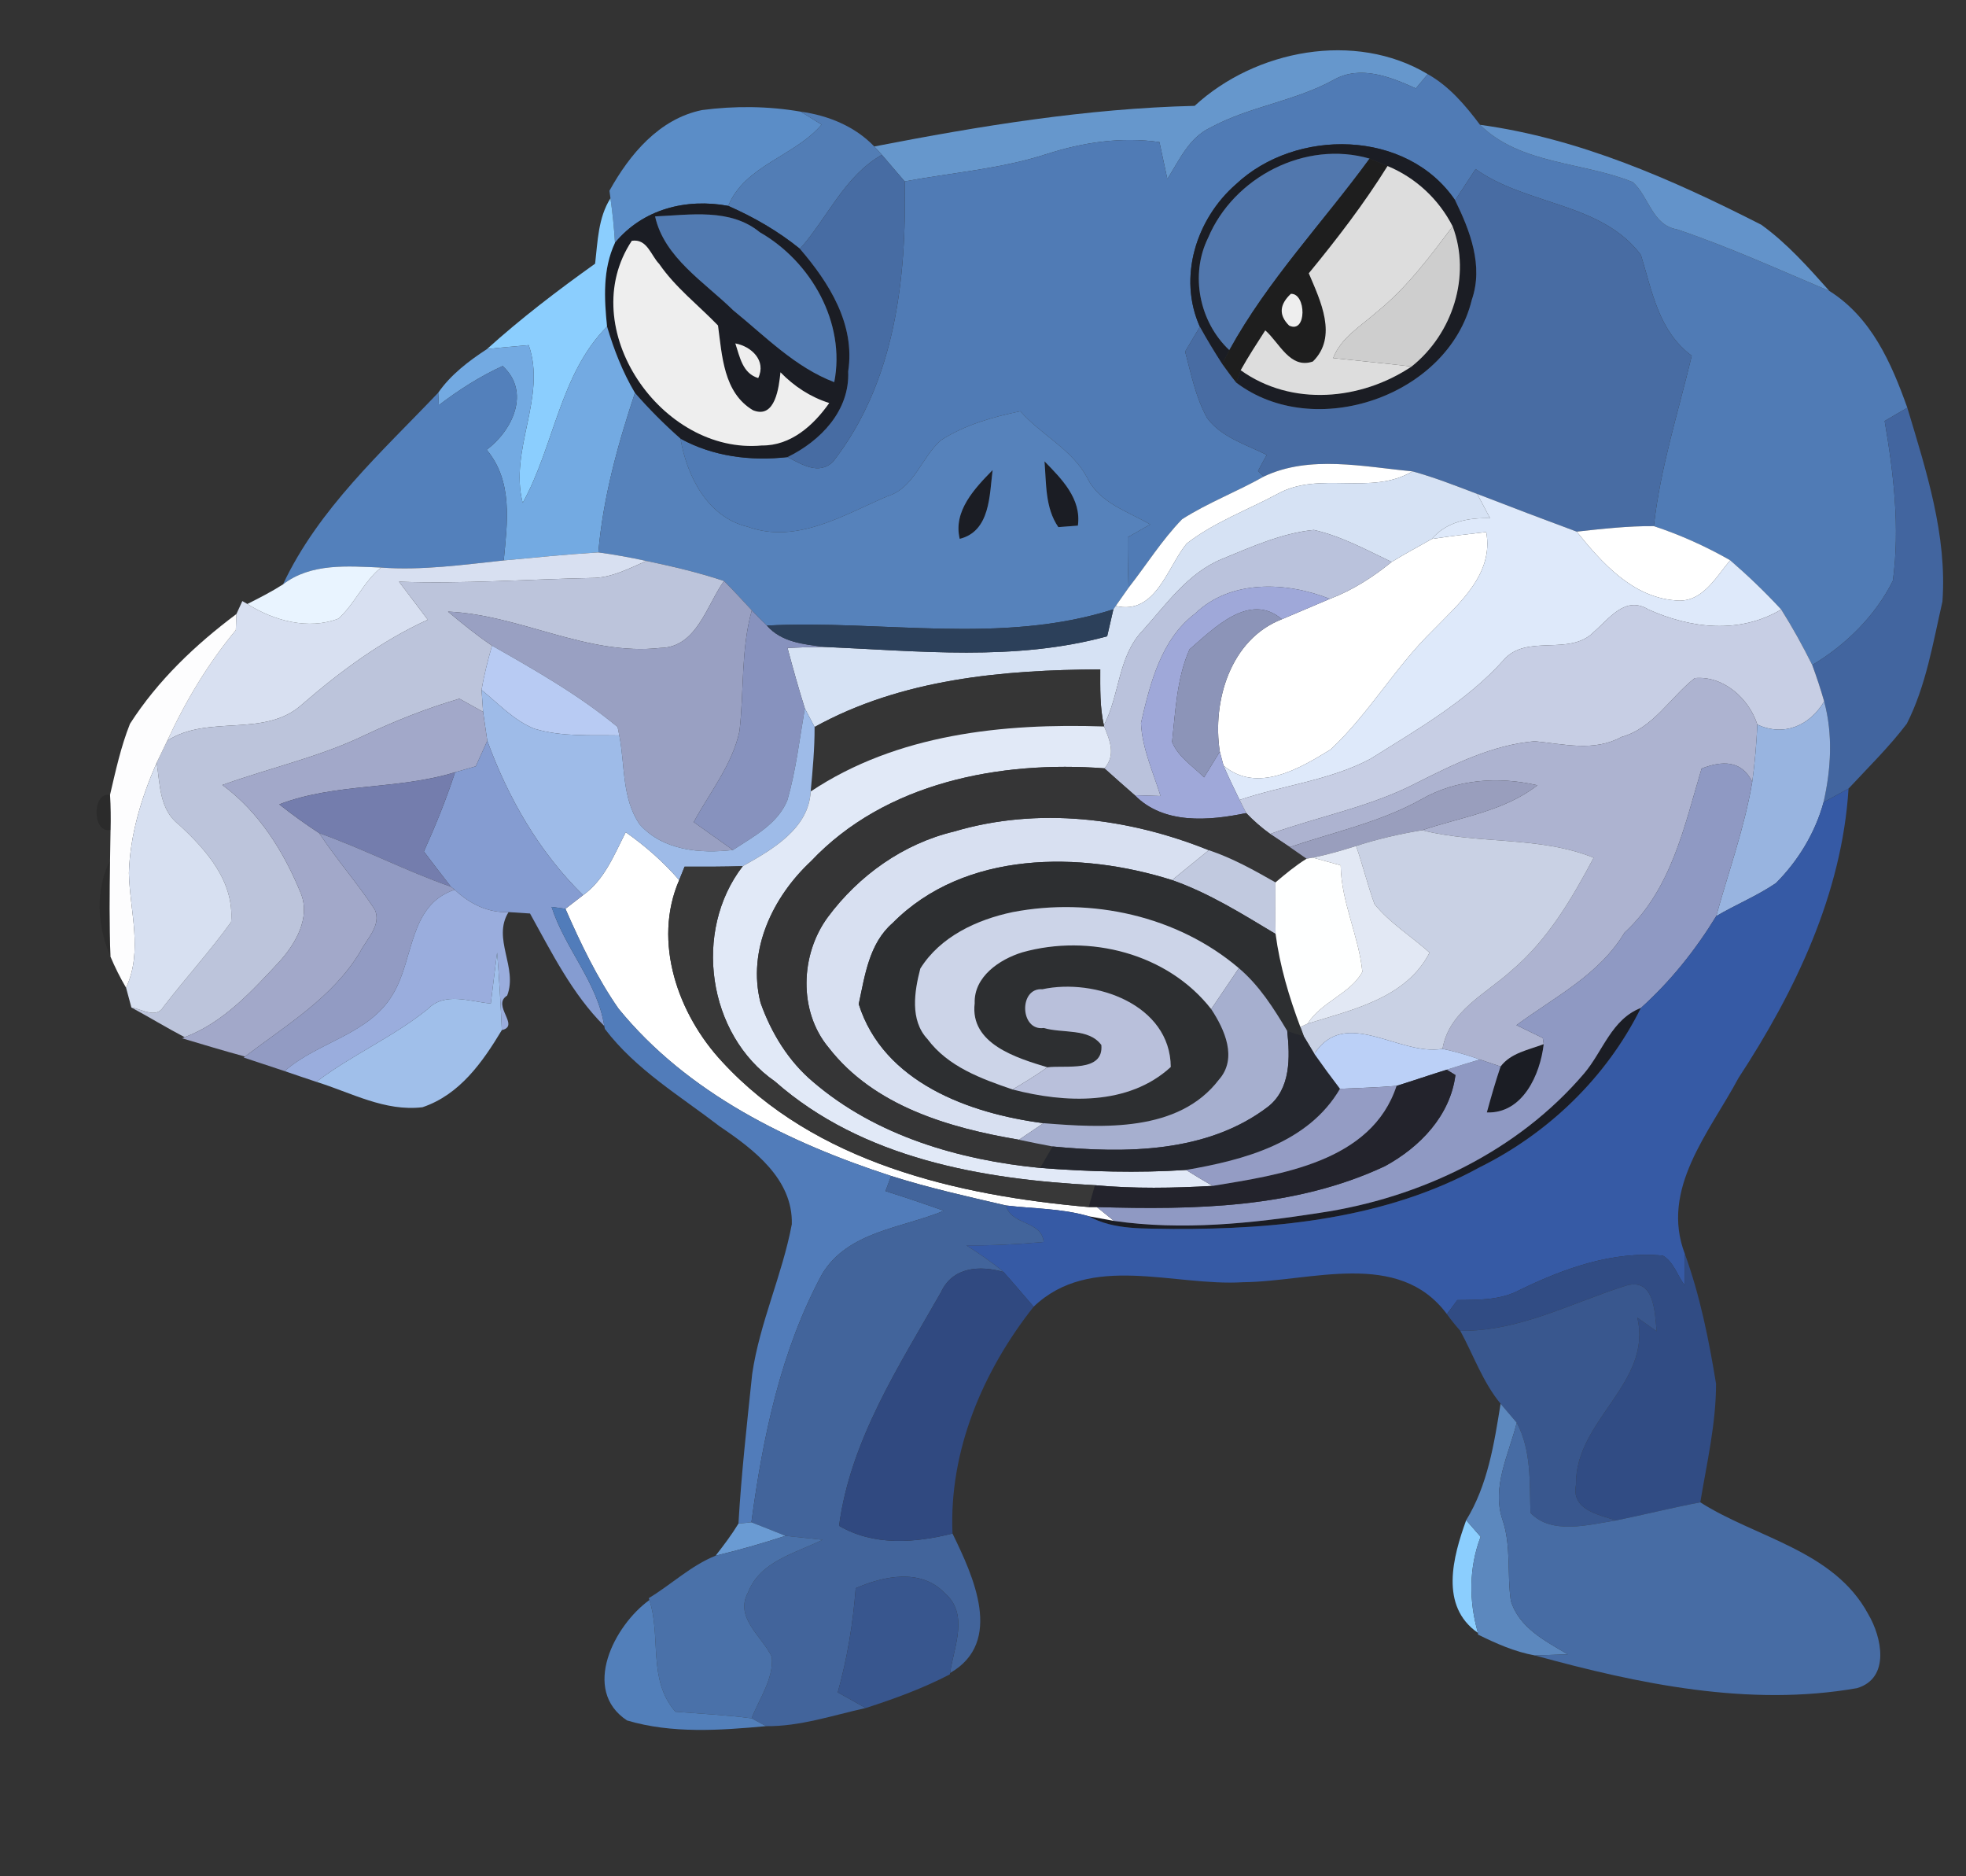<?xml version="1.0" encoding="UTF-8" ?>
<!DOCTYPE svg PUBLIC "-//W3C//DTD SVG 1.1//EN" "http://www.w3.org/Graphics/SVG/1.1/DTD/svg11.dtd">
<svg width="196pt" height="187pt" viewBox="0 0 196 187" version="1.1" xmlns="http://www.w3.org/2000/svg">
<rect x="0" y="0" width="196" height="187" fill="#333333" stroke="none"/>
<g id="#6697ccff">
<path fill="#6697cc" opacity="1.00" d=" M 119.10 10.55 C 125.15 4.97 135.09 3.05 142.34 7.39 C 142.04 7.75 141.45 8.46 141.15 8.81 C 138.62 7.66 135.59 6.45 132.94 7.97 C 129.06 10.10 124.55 10.61 120.67 12.72 C 118.54 13.72 117.57 15.96 116.38 17.84 C 116.11 16.61 115.85 15.39 115.59 14.16 C 111.81 13.62 108.00 14.18 104.39 15.34 C 99.78 16.84 94.93 17.20 90.19 18.08 C 89.43 17.19 88.68 16.31 87.92 15.43 C 87.73 15.22 87.35 14.81 87.16 14.60 C 97.71 12.55 108.34 10.81 119.10 10.55 Z" />
</g>
<g id="#507bb5ff">
<path fill="#507bb5" opacity="1.00" d=" M 132.94 7.97 C 135.59 6.45 138.62 7.66 141.15 8.81 C 141.45 8.46 142.04 7.75 142.34 7.39 C 144.50 8.61 146.08 10.49 147.55 12.44 C 151.57 16.41 157.79 16.12 162.78 18.15 C 164.40 19.59 164.70 22.44 167.19 22.86 C 172.38 24.61 177.35 26.88 182.38 29.00 C 186.57 31.65 188.55 36.15 190.15 40.64 C 189.59 40.97 188.46 41.63 187.89 41.96 C 188.79 47.20 189.42 52.59 188.71 57.88 C 186.97 61.37 184.02 64.29 180.67 66.28 C 179.73 64.39 178.71 62.54 177.58 60.75 C 175.98 59.02 174.27 57.38 172.49 55.84 C 170.07 54.46 167.52 53.31 164.88 52.44 C 165.52 46.66 167.31 41.10 168.66 35.46 C 165.35 33.00 164.72 29.06 163.59 25.41 C 159.68 20.18 152.19 20.48 147.11 16.85 C 146.42 17.89 145.75 18.92 145.07 19.96 C 140.26 12.87 129.18 12.74 123.20 18.38 C 119.25 21.83 117.41 27.65 119.62 32.57 C 119.26 33.19 118.52 34.42 118.15 35.04 C 118.75 37.28 119.20 39.61 120.34 41.66 C 121.77 43.60 124.22 44.30 126.29 45.34 C 125.99 45.87 125.70 46.40 125.42 46.94 L 125.99 47.50 C 123.32 49.01 120.43 50.10 117.85 51.75 C 115.83 53.83 114.29 56.31 112.51 58.58 C 112.45 56.90 112.42 55.23 112.43 53.55 C 113.18 53.12 113.93 52.69 114.67 52.27 C 112.42 50.96 109.58 50.12 108.38 47.60 C 106.86 44.77 103.79 43.34 101.72 40.99 C 98.97 41.56 96.21 42.34 93.82 43.87 C 91.85 45.58 91.17 48.64 88.43 49.48 C 84.10 51.33 79.41 54.26 74.56 52.51 C 70.54 51.56 68.48 47.47 67.84 43.72 C 71.11 45.51 74.84 45.97 78.51 45.56 C 79.92 46.27 81.62 47.40 83.05 46.02 C 89.22 38.12 90.40 27.80 90.19 18.08 C 94.93 17.20 99.78 16.84 104.39 15.34 C 108.00 14.18 111.81 13.62 115.59 14.16 C 115.85 15.39 116.11 16.61 116.38 17.84 C 117.57 15.96 118.54 13.72 120.67 12.72 C 124.55 10.61 129.06 10.10 132.94 7.97 Z" />
</g>
<g id="#5b8dc7ff">
<path fill="#5b8dc7" opacity="1.00" d=" M 60.76 19.01 C 62.77 15.38 65.72 11.84 69.99 10.97 C 73.25 10.54 76.59 10.57 79.83 11.13 C 80.35 11.45 81.39 12.09 81.91 12.42 C 79.19 15.60 74.27 16.47 72.60 20.52 C 68.41 19.74 64.08 20.84 61.31 24.20 C 61.22 22.71 61.07 21.23 60.86 19.76 L 60.76 19.01 Z" />
</g>
<g id="#527db5ff">
<path fill="#527db5" opacity="1.00" d=" M 79.83 11.13 C 82.55 11.50 85.24 12.59 87.16 14.60 C 87.35 14.81 87.73 15.22 87.92 15.43 C 84.18 17.55 82.51 21.70 79.75 24.80 C 77.58 23.04 75.15 21.64 72.60 20.52 C 74.27 16.47 79.19 15.60 81.91 12.42 C 81.39 12.09 80.35 11.45 79.83 11.13 Z" />
</g>
<g id="#6393caff">
<path fill="#6393ca" opacity="1.00" d=" M 147.55 12.44 C 157.46 13.79 166.75 17.90 175.59 22.40 C 178.15 24.24 180.28 26.65 182.38 29.00 C 177.35 26.88 172.38 24.61 167.19 22.86 C 164.70 22.44 164.40 19.59 162.78 18.15 C 157.79 16.12 151.57 16.41 147.55 12.44 Z" />
</g>
<g id="#1b1d24ff">
<path fill="#1b1d24" opacity="1.00" d=" M 123.20 18.38 C 129.18 12.74 140.26 12.87 145.07 19.96 C 146.56 23.00 147.91 26.50 146.73 29.89 C 144.39 39.50 131.05 44.04 123.25 38.14 L 123.69 36.90 C 128.78 40.55 135.68 39.91 140.73 36.53 C 144.81 33.29 146.69 27.50 144.82 22.56 C 143.44 19.86 141.14 17.71 138.33 16.55 C 137.88 16.37 136.99 16.00 136.54 15.81 C 130.14 13.95 122.99 17.65 120.44 23.71 C 118.62 27.40 119.57 32.09 122.56 34.90 C 122.38 35.24 122.03 35.93 121.85 36.28 C 121.07 35.07 120.32 33.84 119.62 32.57 C 117.41 27.65 119.25 21.83 123.20 18.38 Z" />
<path fill="#1b1d24" opacity="1.00" d=" M 61.31 24.20 C 64.08 20.84 68.41 19.74 72.60 20.52 C 75.15 21.64 77.58 23.04 79.75 24.80 C 82.66 28.18 85.28 32.33 84.56 37.02 C 84.73 40.93 81.81 43.95 78.51 45.56 C 74.84 45.97 71.11 45.51 67.84 43.72 C 66.23 42.30 64.71 40.78 63.30 39.16 C 62.08 37.10 61.20 34.85 60.52 32.55 C 60.23 29.74 60.08 26.83 61.31 24.20 M 65.31 21.57 C 66.21 25.67 70.25 28.13 73.10 30.93 C 76.29 33.52 79.26 36.60 83.17 38.09 C 84.33 32.18 80.86 26.07 75.75 23.15 C 72.81 20.73 68.82 21.42 65.31 21.57 M 62.99 24.00 C 57.22 32.69 65.95 45.34 75.95 44.40 C 78.84 44.44 81.11 42.39 82.67 40.17 C 80.80 39.58 79.17 38.51 77.81 37.11 C 77.66 38.51 77.32 41.81 75.07 40.89 C 72.12 39.14 71.99 35.43 71.58 32.44 C 69.62 30.41 67.34 28.66 65.72 26.31 C 64.89 25.46 64.52 23.77 62.99 24.00 M 73.31 34.23 C 73.76 35.59 74.03 37.21 75.59 37.68 C 76.42 35.95 74.92 34.53 73.31 34.23 Z" />
<path fill="#1b1d24" opacity="1.00" d=" M 104.13 45.98 C 105.84 47.73 107.83 49.71 107.46 52.39 C 106.97 52.43 106.00 52.51 105.51 52.54 C 104.18 50.61 104.32 48.20 104.13 45.98 Z" />
<path fill="#1b1d24" opacity="1.00" d=" M 95.68 53.71 C 95.00 50.94 97.19 48.66 98.96 46.85 C 98.64 49.34 98.74 52.94 95.68 53.71 Z" />
<path fill="#1b1d24" opacity="1.00" d=" M 157.93 106.99 C 159.80 104.79 160.66 101.59 163.59 100.46 C 160.17 107.36 154.40 112.93 147.53 116.34 C 138.24 121.44 127.37 122.54 116.95 122.49 C 114.11 122.42 111.10 122.64 108.52 121.22 C 109.16 121.34 110.43 121.57 111.06 121.69 C 117.86 122.67 124.80 121.94 131.55 120.89 C 141.56 119.41 151.31 114.76 157.93 106.99 Z" />
<path fill="#1b1d24" opacity="1.00" d=" M 149.60 106.30 C 150.62 104.94 152.39 104.65 153.90 104.07 C 153.55 107.11 151.81 111.01 148.23 110.88 C 148.65 109.34 149.09 107.81 149.60 106.30 Z" />
</g>
<g id="#476ca3ff">
<path fill="#476ca3" opacity="1.00" d=" M 79.75 24.80 C 82.51 21.70 84.18 17.55 87.92 15.43 C 88.68 16.31 89.43 17.19 90.19 18.08 C 90.40 27.80 89.22 38.12 83.05 46.02 C 81.62 47.40 79.92 46.27 78.51 45.56 C 81.81 43.95 84.73 40.93 84.56 37.02 C 85.28 32.33 82.66 28.18 79.75 24.80 Z" />
</g>
<g id="#5177adff">
<path fill="#5177ad" opacity="1.00" d=" M 120.44 23.71 C 122.99 17.65 130.14 13.95 136.54 15.81 C 131.89 22.18 126.38 27.95 122.56 34.90 C 119.57 32.09 118.62 27.40 120.44 23.71 Z" />
</g>
<g id="#1e1e1eff">
<path fill="#1e1e1e" opacity="1.00" d=" M 136.54 15.81 C 136.99 16.00 137.88 16.37 138.33 16.55 C 135.99 20.31 133.29 23.82 130.48 27.24 C 131.62 29.93 133.41 33.55 130.89 36.03 C 128.61 36.83 127.54 34.14 126.14 32.93 C 125.30 34.24 124.45 35.54 123.69 36.90 L 123.25 38.14 C 122.76 37.54 122.30 36.91 121.85 36.28 C 122.03 35.93 122.38 35.24 122.56 34.90 C 126.38 27.95 131.89 22.18 136.54 15.81 M 128.69 29.29 C 127.54 30.37 127.48 31.42 128.52 32.45 C 130.30 33.31 130.23 29.20 128.69 29.29 Z" />
</g>
<g id="#ddddddff">
<path fill="#dddddd" opacity="1.00" d=" M 138.33 16.55 C 141.14 17.71 143.44 19.86 144.82 22.56 C 142.52 25.64 140.19 28.75 137.17 31.17 C 135.63 32.54 133.68 33.66 132.91 35.69 C 135.51 35.97 138.12 36.22 140.73 36.53 C 135.68 39.91 128.78 40.55 123.69 36.90 C 124.45 35.54 125.30 34.24 126.14 32.93 C 127.54 34.14 128.61 36.83 130.89 36.03 C 133.41 33.55 131.62 29.93 130.48 27.24 C 133.29 23.82 135.99 20.31 138.33 16.55 Z" />
</g>
<g id="#486ca3ff">
<path fill="#486ca3" opacity="1.00" d=" M 147.11 16.85 C 152.19 20.48 159.68 20.18 163.59 25.41 C 164.72 29.06 165.35 33.00 168.66 35.46 C 167.31 41.10 165.52 46.66 164.88 52.44 C 162.30 52.42 159.74 52.71 157.19 52.99 C 153.87 51.76 150.57 50.51 147.27 49.23 C 145.14 48.42 143.01 47.58 140.82 46.98 C 135.96 46.53 130.57 45.32 125.99 47.50 L 125.42 46.94 C 125.70 46.40 125.99 45.87 126.29 45.34 C 124.22 44.30 121.77 43.60 120.34 41.66 C 119.20 39.61 118.75 37.28 118.15 35.04 C 118.52 34.42 119.26 33.19 119.62 32.57 C 120.32 33.84 121.07 35.07 121.85 36.28 C 122.30 36.91 122.76 37.54 123.25 38.14 C 131.05 44.04 144.39 39.50 146.73 29.89 C 147.91 26.50 146.56 23.00 145.07 19.96 C 145.75 18.92 146.42 17.89 147.11 16.85 Z" />
</g>
<g id="#8bcefeff">
<path fill="#8bcefe" opacity="1.00" d=" M 59.33 26.28 C 59.59 24.05 59.63 21.71 60.86 19.76 C 61.07 21.23 61.22 22.71 61.31 24.20 C 60.08 26.83 60.23 29.74 60.52 32.55 C 55.81 37.28 55.26 44.43 52.11 50.12 C 50.74 44.81 54.52 39.59 52.71 34.40 C 51.32 34.53 49.93 34.63 48.54 34.80 C 51.94 31.73 55.60 28.94 59.33 26.28 Z" />
<path fill="#8bcefe" opacity="1.00" d=" M 146.17 151.52 C 146.53 151.93 147.25 152.76 147.61 153.17 C 146.43 156.28 146.44 159.58 147.34 162.75 C 143.49 160.08 144.86 155.15 146.17 151.52 Z" />
</g>
<g id="#517ab1ff">
<path fill="#517ab1" opacity="1.00" d=" M 65.31 21.57 C 68.82 21.42 72.81 20.73 75.75 23.15 C 80.86 26.07 84.33 32.18 83.17 38.09 C 79.26 36.60 76.29 33.52 73.10 30.93 C 70.25 28.13 66.21 25.67 65.31 21.57 Z" />
</g>
<g id="#cececeff">
<path fill="#cecece" opacity="1.00" d=" M 144.82 22.56 C 146.69 27.50 144.81 33.29 140.73 36.53 C 138.12 36.22 135.51 35.97 132.91 35.69 C 133.68 33.66 135.63 32.54 137.17 31.17 C 140.19 28.75 142.52 25.64 144.82 22.56 Z" />
</g>
<g id="#eeeeeeff">
<path fill="#eeeeee" opacity="1.00" d=" M 62.99 24.00 C 64.52 23.77 64.89 25.46 65.72 26.31 C 67.34 28.66 69.62 30.41 71.58 32.44 C 71.99 35.43 72.12 39.14 75.07 40.89 C 77.32 41.81 77.66 38.51 77.81 37.11 C 79.17 38.51 80.80 39.58 82.67 40.17 C 81.11 42.39 78.84 44.44 75.95 44.40 C 65.95 45.34 57.22 32.69 62.99 24.00 Z" />
<path fill="#eeeeee" opacity="1.00" d=" M 128.69 29.29 C 130.23 29.20 130.30 33.31 128.52 32.45 C 127.48 31.42 127.54 30.37 128.69 29.29 Z" />
<path fill="#eeeeee" opacity="1.00" d=" M 73.31 34.23 C 74.92 34.53 76.42 35.95 75.59 37.68 C 74.03 37.21 73.76 35.59 73.31 34.23 Z" />
</g>
<g id="#73aae2ff">
<path fill="#73aae2" opacity="1.00" d=" M 60.52 32.55 C 61.20 34.85 62.08 37.10 63.30 39.16 C 61.58 44.33 60.12 49.62 59.65 55.06 C 56.50 55.25 53.36 55.57 50.22 55.86 C 50.58 52.09 51.16 47.98 48.52 44.83 C 51.09 42.91 52.94 39.06 50.11 36.48 C 47.84 37.52 45.73 38.87 43.75 40.38 L 43.69 39.14 C 44.93 37.35 46.73 35.98 48.54 34.80 C 49.93 34.63 51.32 34.53 52.71 34.40 C 54.52 39.59 50.74 44.81 52.11 50.12 C 55.26 44.43 55.81 37.28 60.52 32.55 Z" />
</g>
<g id="#5380bbff">
<path fill="#5380bb" opacity="1.00" d=" M 43.75 40.38 C 45.73 38.87 47.84 37.52 50.11 36.48 C 52.94 39.06 51.09 42.91 48.52 44.83 C 51.16 47.98 50.58 52.09 50.22 55.86 C 46.16 56.29 42.07 56.87 37.98 56.57 C 34.68 56.43 30.99 56.10 28.21 58.25 C 31.77 50.69 38.04 45.08 43.69 39.14 L 43.75 40.38 Z" />
</g>
<g id="#5682bbff">
<path fill="#5682bb" opacity="1.00" d=" M 59.65 55.06 C 60.12 49.62 61.58 44.33 63.30 39.16 C 64.71 40.78 66.23 42.30 67.84 43.72 C 68.48 47.47 70.54 51.56 74.56 52.51 C 79.41 54.26 84.10 51.33 88.43 49.48 C 91.17 48.64 91.85 45.58 93.82 43.87 C 96.21 42.34 98.97 41.56 101.72 40.99 C 103.79 43.34 106.86 44.77 108.38 47.60 C 109.58 50.12 112.42 50.96 114.67 52.27 C 113.93 52.69 113.18 53.12 112.43 53.55 C 112.42 55.23 112.45 56.90 112.51 58.58 C 112.19 59.04 111.55 59.95 111.23 60.40 C 111.17 60.48 111.06 60.65 111.00 60.73 C 99.78 64.31 87.91 61.76 76.45 62.35 C 75.94 61.86 75.44 61.35 74.95 60.83 C 74.03 59.85 73.13 58.85 72.18 57.91 C 69.65 57.06 67.05 56.46 64.44 55.91 C 62.85 55.57 61.26 55.27 59.65 55.06 M 104.13 45.98 C 104.32 48.20 104.18 50.61 105.51 52.54 C 106.00 52.51 106.97 52.43 107.46 52.39 C 107.83 49.71 105.84 47.73 104.13 45.98 M 95.68 53.71 C 98.74 52.94 98.64 49.34 98.96 46.85 C 97.19 48.66 95.00 50.94 95.68 53.71 Z" />
</g>
<g id="#42659fff">
<path fill="#42659f" opacity="1.00" d=" M 187.89 41.96 C 188.46 41.63 189.59 40.97 190.15 40.64 C 192.03 46.90 194.13 53.35 193.65 59.96 C 192.71 64.07 192.02 68.34 190.10 72.13 C 188.35 74.44 186.26 76.48 184.29 78.60 C 183.67 78.94 182.42 79.62 181.80 79.96 C 182.55 76.65 182.75 73.21 181.86 69.91 C 181.51 68.68 181.11 67.47 180.67 66.28 C 184.02 64.29 186.97 61.37 188.71 57.88 C 189.42 52.59 188.79 47.20 187.89 41.96 Z" />
</g>
<g id="#ffffffff">
<path fill="#ffffff" opacity="1.00" d=" M 125.99 47.50 C 130.57 45.32 135.96 46.53 140.82 46.98 C 136.68 49.45 131.53 46.90 127.36 49.23 C 124.34 50.85 121.02 52.06 118.30 54.18 C 116.35 56.56 115.22 61.33 111.23 60.40 C 111.55 59.95 112.19 59.04 112.51 58.58 C 114.29 56.31 115.83 53.83 117.85 51.75 C 120.43 50.10 123.32 49.01 125.99 47.50 Z" />
<path fill="#ffffff" opacity="1.00" d=" M 157.19 52.99 C 159.74 52.71 162.30 52.42 164.88 52.44 C 167.52 53.31 170.07 54.46 172.49 55.84 C 171.03 57.57 169.67 60.16 167.00 59.84 C 162.74 59.51 159.70 56.10 157.19 52.99 Z" />
<path fill="#ffffff" opacity="1.00" d=" M 142.74 53.72 C 144.54 53.45 146.36 53.23 148.17 53.03 C 148.95 57.23 145.42 60.19 142.81 62.87 C 139.08 66.51 136.46 71.15 132.66 74.70 C 129.54 76.62 125.33 79.12 121.98 76.31 C 121.89 75.96 121.70 75.27 121.61 74.92 C 120.83 69.90 122.66 63.71 127.80 61.72 C 129.39 61.03 130.99 60.38 132.58 59.69 C 134.84 58.83 136.87 57.53 138.74 56.01 C 140.04 55.20 141.41 54.49 142.74 53.72 Z" />
<path fill="#ffffff" opacity="1.00" d=" M 62.38 82.95 C 64.34 84.32 66.14 85.91 67.71 87.72 C 65.03 93.89 67.61 101.13 72.00 105.83 C 81.25 115.89 95.43 119.16 108.54 120.31 L 109.35 120.31 C 109.78 120.65 110.64 121.35 111.06 121.69 C 110.43 121.57 109.16 121.34 108.52 121.22 C 105.84 120.44 103.04 120.48 100.29 120.15 C 96.45 119.26 92.60 118.40 88.84 117.21 C 78.66 113.90 68.55 108.98 61.66 100.53 C 59.51 97.44 57.88 94.02 56.37 90.58 C 56.81 90.24 57.69 89.56 58.13 89.22 C 60.26 87.70 61.23 85.20 62.38 82.95 Z" />
</g>
<g id="#d6e2f4ff">
<path fill="#d6e2f4" opacity="1.00" d=" M 140.82 46.98 C 143.01 47.58 145.14 48.42 147.27 49.23 C 147.69 50.04 148.12 50.84 148.55 51.65 C 146.36 51.60 144.23 51.99 142.74 53.72 C 141.41 54.49 140.04 55.20 138.74 56.01 C 136.22 54.81 133.73 53.44 130.98 52.82 C 127.78 53.14 124.79 54.50 121.84 55.71 C 118.44 57.09 116.28 60.23 113.90 62.87 C 111.44 65.44 111.64 69.27 110.05 72.29 C 109.64 70.46 109.69 68.58 109.69 66.72 C 99.97 66.77 89.89 67.66 81.21 72.46 C 80.97 72.00 80.48 71.07 80.24 70.61 C 79.61 68.62 79.05 66.60 78.51 64.58 C 79.73 64.52 80.96 64.49 82.18 64.48 C 91.58 64.88 101.17 65.94 110.38 63.42 C 110.53 62.75 110.85 61.40 111.00 60.73 C 111.06 60.65 111.17 60.48 111.23 60.40 C 115.22 61.33 116.35 56.56 118.30 54.18 C 121.02 52.06 124.34 50.85 127.36 49.23 C 131.53 46.90 136.68 49.45 140.82 46.98 Z" />
</g>
<g id="#dee9faff">
<path fill="#dee9fa" opacity="1.00" d=" M 147.27 49.23 C 150.57 50.51 153.87 51.76 157.19 52.99 C 159.70 56.10 162.74 59.51 167.00 59.84 C 169.67 60.16 171.03 57.57 172.49 55.84 C 174.27 57.38 175.98 59.02 177.58 60.75 C 173.41 63.22 168.58 62.65 164.34 60.75 C 162.03 59.33 160.45 61.65 158.88 63.00 C 156.47 65.45 152.17 63.13 149.90 65.79 C 146.17 69.94 141.29 72.70 136.62 75.64 C 132.57 77.79 127.89 78.27 123.58 79.73 C 123.03 78.60 122.48 77.47 121.98 76.31 C 125.33 79.12 129.54 76.62 132.66 74.70 C 136.46 71.15 139.08 66.51 142.81 62.87 C 145.42 60.19 148.95 57.23 148.17 53.03 C 146.36 53.23 144.54 53.45 142.74 53.72 C 144.23 51.99 146.36 51.60 148.55 51.65 C 148.12 50.84 147.69 50.04 147.27 49.23 Z" />
</g>
<g id="#bac2dcff">
<path fill="#bac2dc" opacity="1.00" d=" M 121.84 55.71 C 124.79 54.50 127.78 53.14 130.98 52.82 C 133.73 53.44 136.22 54.81 138.74 56.01 C 136.87 57.53 134.84 58.83 132.58 59.69 C 128.28 57.98 122.69 57.73 119.14 61.16 C 115.74 63.73 114.66 68.13 113.75 72.06 C 113.86 74.59 114.96 76.94 115.70 79.34 C 115.05 79.32 113.77 79.28 113.13 79.26 C 112.11 78.37 111.10 77.48 110.10 76.58 C 111.27 75.27 110.65 73.81 110.08 72.41 L 110.05 72.29 C 111.64 69.27 111.44 65.44 113.90 62.87 C 116.28 60.23 118.44 57.09 121.84 55.71 Z" />
</g>
<g id="#d8e0f1ff">
<path fill="#d8e0f1" opacity="1.00" d=" M 50.22 55.86 C 53.36 55.57 56.50 55.25 59.65 55.06 C 61.26 55.27 62.85 55.57 64.44 55.91 C 62.69 56.67 60.93 57.62 58.96 57.61 C 52.57 57.74 46.18 58.21 39.78 57.98 C 40.74 59.25 41.69 60.51 42.65 61.77 C 38.04 63.87 33.97 66.88 30.15 70.18 C 26.40 73.61 20.81 71.16 16.68 73.82 C 18.50 69.88 20.74 66.14 23.51 62.80 C 23.53 62.40 23.56 61.60 23.57 61.20 C 23.72 60.88 24.02 60.23 24.16 59.91 L 24.66 60.20 C 27.29 61.87 30.74 62.81 33.74 61.66 C 35.37 60.19 36.24 58.00 37.98 56.57 C 42.07 56.87 46.16 56.29 50.22 55.86 Z" />
<path fill="#d8e0f1" opacity="1.00" d=" M 95.11 82.88 C 103.50 80.39 112.48 81.51 120.51 84.74 C 119.29 85.74 118.07 86.73 116.85 87.72 C 107.71 84.83 96.17 84.75 88.99 92.00 C 86.64 94.04 86.23 97.22 85.61 100.08 C 88.07 107.89 96.64 110.99 104.03 111.95 C 103.42 112.36 102.20 113.19 101.59 113.60 C 94.62 112.42 87.14 110.25 82.62 104.43 C 79.58 100.80 79.78 95.14 82.53 91.41 C 85.61 87.26 90.05 84.09 95.11 82.88 Z" />
</g>
<g id="#bcc4dbff">
<path fill="#bcc4db" opacity="1.00" d=" M 64.44 55.91 C 67.05 56.46 69.65 57.06 72.18 57.91 C 70.43 60.34 69.46 64.53 65.84 64.58 C 58.52 65.40 51.90 61.29 44.66 60.96 C 46.08 62.15 47.52 63.32 49.05 64.35 C 48.64 65.81 48.25 67.28 48.01 68.77 C 48.05 69.32 48.12 70.40 48.16 70.95 C 47.57 70.62 46.39 69.97 45.80 69.64 C 42.56 70.59 39.42 71.84 36.36 73.28 C 31.83 75.46 26.89 76.54 22.17 78.24 C 25.84 80.94 28.30 84.90 30.00 89.06 C 30.96 91.49 29.48 94.04 27.88 95.82 C 25.12 98.78 22.29 101.92 18.41 103.38 C 16.61 102.44 14.88 101.38 13.10 100.42 C 14.10 100.55 15.59 101.59 16.30 100.34 C 18.50 97.49 20.93 94.82 23.04 91.90 C 23.38 87.86 20.56 84.70 17.80 82.16 C 15.89 80.69 15.96 78.17 15.62 76.02 C 15.89 75.47 16.41 74.37 16.68 73.82 C 20.81 71.16 26.40 73.61 30.15 70.18 C 33.97 66.88 38.04 63.87 42.65 61.77 C 41.69 60.51 40.74 59.25 39.78 57.98 C 46.18 58.21 52.57 57.74 58.96 57.61 C 60.93 57.62 62.69 56.67 64.44 55.91 Z" />
</g>
<g id="#e9f4ffff">
<path fill="#e9f4ff" opacity="1.00" d=" M 28.21 58.25 C 30.99 56.10 34.68 56.43 37.98 56.57 C 36.24 58.00 35.37 60.19 33.74 61.66 C 30.74 62.81 27.29 61.87 24.66 60.20 C 25.87 59.59 27.07 58.98 28.21 58.25 Z" />
</g>
<g id="#99a0c2ff">
<path fill="#99a0c2" opacity="1.00" d=" M 72.18 57.91 C 73.13 58.85 74.03 59.85 74.95 60.83 C 73.85 64.77 74.19 68.87 73.72 72.89 C 73.00 76.23 70.76 78.98 69.16 81.94 C 70.46 82.86 71.77 83.79 73.07 84.72 C 69.81 85.10 66.11 84.78 63.78 82.18 C 61.98 79.59 62.32 76.26 61.74 73.30 L 61.57 72.46 C 57.72 69.28 53.38 66.81 49.05 64.35 C 47.52 63.32 46.08 62.15 44.66 60.96 C 51.90 61.29 58.52 65.40 65.84 64.58 C 69.46 64.53 70.43 60.34 72.18 57.91 Z" />
</g>
<g id="#9fa8d9ff">
<path fill="#9fa8d9" opacity="1.00" d=" M 119.14 61.16 C 122.69 57.73 128.28 57.98 132.58 59.69 C 130.99 60.38 129.39 61.03 127.80 61.72 C 124.57 58.96 121.01 62.64 118.59 64.72 C 117.32 67.58 117.19 70.86 116.85 73.95 C 117.46 75.46 118.93 76.37 120.04 77.48 C 120.43 76.84 121.22 75.56 121.61 74.92 C 121.70 75.27 121.89 75.96 121.98 76.31 C 122.48 77.47 123.03 78.60 123.58 79.73 C 123.74 80.06 124.07 80.71 124.24 81.04 C 120.53 81.81 116.02 82.20 113.13 79.26 C 113.77 79.28 115.05 79.32 115.70 79.34 C 114.96 76.94 113.86 74.59 113.75 72.06 C 114.66 68.13 115.74 63.73 119.14 61.16 Z" />
</g>
<g id="#c7cee4ff">
<path fill="#c7cee4" opacity="1.00" d=" M 158.88 63.00 C 160.45 61.65 162.03 59.33 164.34 60.75 C 168.58 62.65 173.41 63.22 177.58 60.75 C 178.71 62.54 179.73 64.39 180.67 66.28 C 181.11 67.47 181.51 68.68 181.86 69.91 C 180.42 72.34 177.84 73.44 175.20 72.22 C 174.36 69.61 171.80 67.32 168.96 67.59 C 166.49 69.52 164.84 72.57 161.64 73.46 C 158.92 74.95 155.90 74.16 153.01 73.88 C 148.80 74.24 144.94 76.17 141.21 78.04 C 136.62 80.43 131.47 81.37 126.63 83.12 C 125.77 82.50 124.97 81.80 124.24 81.04 C 124.07 80.71 123.74 80.06 123.58 79.73 C 127.89 78.27 132.57 77.79 136.62 75.64 C 141.29 72.70 146.17 69.94 149.90 65.79 C 152.17 63.13 156.47 65.45 158.88 63.00 Z" />
</g>
<g id="#8792beff">
<path fill="#8792be" opacity="1.00" d=" M 74.95 60.83 C 75.44 61.35 75.94 61.86 76.45 62.35 C 77.91 64.02 80.13 64.22 82.18 64.48 C 80.96 64.49 79.73 64.52 78.51 64.58 C 79.05 66.60 79.61 68.62 80.24 70.61 C 79.71 73.67 79.36 76.76 78.50 79.75 C 77.55 82.12 75.10 83.39 73.07 84.72 C 71.77 83.79 70.46 82.86 69.16 81.94 C 70.76 78.98 73.00 76.23 73.72 72.89 C 74.19 68.87 73.85 64.77 74.95 60.83 Z" />
</g>
<g id="#2c405aff">
<path fill="#2c405a" opacity="1.00" d=" M 76.45 62.35 C 87.91 61.76 99.78 64.31 111.00 60.73 C 110.85 61.40 110.53 62.75 110.38 63.42 C 101.17 65.94 91.58 64.88 82.18 64.48 C 80.13 64.22 77.91 64.02 76.45 62.35 Z" />
</g>
<g id="#8c94b8ff">
<path fill="#8c94b8" opacity="1.00" d=" M 118.59 64.72 C 121.01 62.64 124.57 58.96 127.80 61.72 C 122.66 63.71 120.83 69.90 121.61 74.92 C 121.22 75.56 120.43 76.84 120.04 77.48 C 118.93 76.37 117.46 75.46 116.85 73.95 C 117.19 70.86 117.32 67.58 118.59 64.72 Z" />
</g>
<g id="#fdfdfeff">
<path fill="#fdfdfe" opacity="1.00" d=" M 12.96 72.14 C 15.73 67.82 19.48 64.26 23.57 61.20 C 23.56 61.60 23.53 62.40 23.51 62.80 C 20.74 66.14 18.50 69.88 16.68 73.82 C 16.41 74.37 15.89 75.47 15.62 76.02 C 14.10 79.49 12.96 83.21 12.85 87.02 C 12.94 90.84 14.27 94.78 12.57 98.45 C 11.98 97.45 11.46 96.41 11.01 95.34 C 10.89 92.16 10.91 88.98 10.97 85.79 C 10.99 85.03 11.01 83.49 11.02 82.72 C 11.05 81.55 11.03 80.38 10.97 79.22 C 11.53 76.83 12.05 74.42 12.96 72.14 Z" />
</g>
<g id="#b8cbf3ff">
<path fill="#b8cbf3" opacity="1.00" d=" M 49.05 64.35 C 53.38 66.81 57.72 69.28 61.57 72.46 L 61.74 73.30 C 58.91 73.25 56.00 73.46 53.26 72.63 C 51.22 71.80 49.69 70.13 48.01 68.77 C 48.25 67.28 48.64 65.81 49.05 64.35 Z" />
</g>
<g id="#353535ff">
<path fill="#353535" opacity="1.00" d=" M 81.21 72.46 C 89.89 67.66 99.97 66.77 109.69 66.72 C 109.69 68.58 109.64 70.46 110.05 72.29 L 110.08 72.41 C 100.00 72.07 89.42 73.16 80.82 78.89 C 81.02 76.75 81.22 74.61 81.21 72.46 Z" />
</g>
<g id="#adb3d0ff">
<path fill="#adb3d0" opacity="1.00" d=" M 161.64 73.46 C 164.84 72.57 166.49 69.52 168.96 67.59 C 171.80 67.32 174.36 69.61 175.20 72.22 C 175.11 74.13 174.95 76.04 174.69 77.93 C 173.60 75.72 171.65 75.83 169.64 76.60 C 167.91 82.40 166.62 88.67 161.96 92.95 C 159.41 97.19 155.02 99.34 151.18 102.18 C 151.84 102.50 153.15 103.14 153.81 103.46 L 153.90 104.07 C 152.39 104.65 150.62 104.94 149.60 106.30 C 149.08 106.13 148.05 105.78 147.53 105.60 C 146.31 105.16 145.07 104.81 143.81 104.54 C 144.46 100.75 148.15 99.06 150.72 96.71 C 154.30 93.68 156.71 89.58 158.88 85.49 C 153.43 83.30 147.40 84.18 141.77 82.75 C 145.65 81.44 149.96 80.86 153.27 78.27 C 149.37 77.36 145.19 77.66 141.68 79.68 C 137.59 81.96 132.98 82.93 128.59 84.43 C 128.10 84.10 127.12 83.45 126.63 83.12 C 131.47 81.37 136.62 80.43 141.21 78.04 C 144.94 76.17 148.80 74.24 153.01 73.88 C 155.90 74.16 158.92 74.95 161.64 73.46 Z" />
</g>
<g id="#9ebbe8ff">
<path fill="#9ebbe8" opacity="1.00" d=" M 48.01 68.77 C 49.69 70.13 51.22 71.80 53.26 72.63 C 56.00 73.46 58.91 73.25 61.74 73.30 C 62.32 76.26 61.98 79.59 63.78 82.18 C 66.11 84.78 69.81 85.10 73.07 84.72 C 75.10 83.39 77.55 82.12 78.50 79.75 C 79.36 76.76 79.71 73.67 80.24 70.61 C 80.48 71.07 80.97 72.00 81.21 72.46 C 81.22 74.61 81.02 76.75 80.82 78.89 C 80.62 82.62 76.95 84.70 74.05 86.33 C 72.11 86.39 70.18 86.39 68.25 86.38 C 68.12 86.72 67.85 87.38 67.71 87.72 C 66.14 85.91 64.34 84.32 62.38 82.95 C 61.23 85.20 60.26 87.70 58.13 89.22 C 53.75 84.92 50.68 79.58 48.58 73.84 C 48.47 73.12 48.26 71.67 48.16 70.95 C 48.12 70.40 48.05 69.32 48.01 68.77 Z" />
</g>
<g id="#a2a8c9ff">
<path fill="#a2a8c9" opacity="1.00" d=" M 36.36 73.28 C 39.42 71.84 42.56 70.59 45.80 69.64 C 46.39 69.97 47.57 70.62 48.16 70.95 C 48.26 71.67 48.47 73.12 48.58 73.84 C 48.29 74.48 47.71 75.75 47.43 76.38 C 46.91 76.53 45.88 76.83 45.37 76.97 C 39.64 78.74 33.46 78.02 27.84 80.17 C 29.12 81.19 30.45 82.14 31.82 83.04 C 33.55 85.66 35.64 88.03 37.36 90.65 C 38.07 92.21 36.55 93.59 35.90 94.88 C 33.16 99.43 28.53 102.18 24.42 105.31 C 22.32 104.74 20.24 104.11 18.16 103.49 L 18.41 103.38 C 22.29 101.92 25.12 98.78 27.88 95.82 C 29.48 94.04 30.96 91.49 30.00 89.06 C 28.30 84.90 25.84 80.94 22.17 78.24 C 26.89 76.54 31.83 75.46 36.36 73.28 Z" />
</g>
<g id="#98b4e0ff">
<path fill="#98b4e0" opacity="1.00" d=" M 181.86 69.91 C 182.75 73.21 182.55 76.65 181.80 79.96 C 180.97 83.00 179.27 85.80 177.05 88.02 C 175.17 89.30 173.05 90.16 171.10 91.31 C 172.33 86.86 173.92 82.50 174.69 77.93 C 174.95 76.04 175.11 74.13 175.20 72.22 C 177.84 73.44 180.42 72.34 181.86 69.91 Z" />
</g>
<g id="#e1e9f7ff">
<path fill="#e1e9f7" opacity="1.00" d=" M 80.82 78.89 C 89.42 73.16 100.00 72.07 110.08 72.41 C 110.65 73.81 111.27 75.27 110.10 76.58 C 99.70 75.80 88.27 77.98 80.85 85.84 C 77.06 89.37 74.48 94.70 75.82 99.94 C 76.88 102.94 78.61 105.78 81.07 107.84 C 87.33 113.21 95.61 115.62 103.70 116.41 C 108.54 116.78 113.41 116.93 118.25 116.61 C 119.12 117.16 120.00 117.69 120.89 118.20 C 116.98 118.42 113.06 118.49 109.16 118.13 C 97.91 117.55 85.99 115.48 77.26 107.79 C 70.51 103.11 69.06 92.79 74.05 86.33 C 76.95 84.70 80.62 82.62 80.82 78.89 Z" />
</g>
<g id="#859cd1ff">
<path fill="#859cd1" opacity="1.00" d=" M 48.58 73.84 C 50.68 79.58 53.75 84.92 58.13 89.22 C 57.69 89.56 56.81 90.24 56.37 90.58 C 56.02 90.53 55.34 90.44 54.99 90.39 C 56.32 94.55 59.57 97.91 60.24 102.26 C 57.05 99.08 55.01 94.96 52.84 91.05 C 52.31 91.02 51.23 90.95 50.70 90.91 C 48.63 91.00 46.80 90.07 45.33 88.68 L 44.95 88.38 C 44.04 87.22 43.15 86.04 42.26 84.87 C 43.42 82.29 44.49 79.67 45.37 76.97 C 45.88 76.83 46.91 76.53 47.43 76.38 C 47.71 75.75 48.29 74.48 48.58 73.84 Z" />
</g>
<g id="#d7e0f1ff">
<path fill="#d7e0f1" opacity="1.00" d=" M 12.85 87.02 C 12.96 83.21 14.10 79.49 15.62 76.02 C 15.96 78.17 15.89 80.69 17.80 82.16 C 20.56 84.70 23.38 87.86 23.04 91.90 C 20.93 94.82 18.50 97.49 16.30 100.34 C 15.59 101.59 14.10 100.55 13.10 100.42 C 12.97 99.93 12.70 98.94 12.57 98.45 C 14.27 94.78 12.94 90.84 12.85 87.02 Z" />
</g>
<g id="#353536ff">
<path fill="#353536" opacity="1.00" d=" M 80.85 85.84 C 88.27 77.98 99.70 75.80 110.10 76.58 C 111.10 77.48 112.11 78.37 113.13 79.26 C 116.02 82.20 120.53 81.81 124.24 81.04 C 124.97 81.80 125.77 82.50 126.63 83.12 C 127.12 83.45 128.10 84.10 128.59 84.43 C 129.00 84.72 129.84 85.30 130.26 85.59 C 129.15 86.28 128.15 87.11 127.16 87.95 C 125.02 86.73 122.85 85.52 120.51 84.74 C 112.48 81.51 103.50 80.39 95.11 82.88 C 90.05 84.09 85.61 87.26 82.53 91.41 C 79.78 95.14 79.58 100.80 82.62 104.43 C 87.14 110.25 94.62 112.42 101.59 113.60 C 102.70 113.84 103.82 114.06 104.94 114.27 C 104.63 114.81 104.01 115.88 103.70 116.41 C 95.61 115.62 87.33 113.21 81.07 107.84 C 78.61 105.78 76.88 102.94 75.82 99.94 C 74.48 94.70 77.06 89.37 80.85 85.84 Z" />
</g>
<g id="#8f99c3ff">
<path fill="#8f99c3" opacity="1.00" d=" M 169.64 76.60 C 171.65 75.83 173.60 75.72 174.69 77.93 C 173.92 82.50 172.33 86.86 171.10 91.31 C 169.03 94.69 166.54 97.81 163.59 100.46 C 160.66 101.59 159.80 104.79 157.93 106.99 C 151.31 114.76 141.56 119.41 131.55 120.89 C 124.80 121.94 117.86 122.67 111.06 121.69 C 110.64 121.35 109.78 120.65 109.35 120.31 C 119.04 120.59 129.12 120.44 138.08 116.23 C 141.55 114.34 144.58 111.22 145.10 107.15 L 144.23 106.62 C 145.32 106.27 146.42 105.93 147.53 105.60 C 148.05 105.78 149.08 106.13 149.60 106.30 C 149.09 107.81 148.65 109.34 148.23 110.88 C 151.81 111.01 153.55 107.11 153.90 104.07 L 153.81 103.46 C 153.15 103.14 151.84 102.50 151.18 102.18 C 155.02 99.34 159.41 97.19 161.96 92.95 C 166.62 88.67 167.91 82.40 169.64 76.60 Z" />
</g>
<g id="#747dadff">
<path fill="#747dad" opacity="1.00" d=" M 27.84 80.17 C 33.46 78.02 39.64 78.74 45.37 76.97 C 44.49 79.67 43.42 82.29 42.26 84.87 C 43.15 86.04 44.04 87.22 44.95 88.38 C 40.48 86.82 36.28 84.62 31.82 83.04 C 30.45 82.14 29.12 81.19 27.84 80.17 Z" />
</g>
<g id="#999ebdff">
<path fill="#999ebd" opacity="1.00" d=" M 141.68 79.68 C 145.19 77.66 149.37 77.36 153.27 78.27 C 149.96 80.86 145.65 81.44 141.77 82.75 C 139.54 83.12 137.34 83.62 135.20 84.32 C 133.78 84.77 132.35 85.19 130.88 85.48 L 130.26 85.59 C 129.84 85.30 129.00 84.72 128.59 84.43 C 132.98 82.93 137.59 81.96 141.68 79.68 Z" />
</g>
<g id="#1d1d1d55">
<path fill="#1d1d1d" opacity="0.33" d=" M 11.02 82.72 C 9.19 83.12 9.12 78.92 10.97 79.22 C 11.03 80.38 11.05 81.55 11.02 82.72 Z" />
</g>
<g id="#365aa5ff">
<path fill="#365aa5" opacity="1.00" d=" M 181.80 79.96 C 182.42 79.62 183.67 78.94 184.29 78.60 C 183.64 89.08 178.98 98.80 173.31 107.46 C 170.43 112.85 165.48 118.51 167.98 125.00 C 167.98 125.78 167.98 127.35 167.98 128.14 C 167.23 127.17 166.87 125.78 165.78 125.15 C 160.80 124.67 155.97 126.41 151.57 128.54 C 149.64 129.60 147.42 129.56 145.29 129.58 C 145.03 129.93 144.51 130.63 144.25 130.98 C 139.42 124.47 130.65 127.75 123.92 127.80 C 117.04 128.23 108.71 124.83 103.05 130.24 C 102.05 129.09 101.07 127.92 100.05 126.78 C 98.89 125.80 97.63 124.95 96.35 124.13 C 98.92 124.15 101.49 124.02 104.05 123.79 C 103.83 121.62 100.80 122.16 100.29 120.15 C 103.04 120.48 105.84 120.44 108.52 121.22 C 111.10 122.64 114.11 122.42 116.95 122.49 C 127.37 122.54 138.24 121.44 147.53 116.34 C 154.40 112.93 160.17 107.36 163.59 100.46 C 166.54 97.81 169.03 94.69 171.10 91.31 C 173.05 90.16 175.17 89.30 177.05 88.02 C 179.27 85.80 180.97 83.00 181.80 79.96 Z" />
</g>
<g id="#929bc3ff">
<path fill="#929bc3" opacity="1.00" d=" M 31.82 83.04 C 36.28 84.62 40.48 86.82 44.95 88.38 L 45.33 88.68 C 40.73 90.20 41.30 95.64 39.15 99.13 C 36.77 103.14 31.71 103.82 28.38 106.76 C 27.02 106.31 25.66 105.86 24.30 105.41 L 24.42 105.31 C 28.53 102.18 33.16 99.43 35.90 94.88 C 36.55 93.59 38.07 92.21 37.36 90.65 C 35.64 88.03 33.55 85.66 31.82 83.04 Z" />
</g>
<g id="#c9d1e4ff">
<path fill="#c9d1e4" opacity="1.00" d=" M 135.20 84.32 C 137.34 83.62 139.54 83.12 141.77 82.75 C 147.40 84.18 153.43 83.30 158.88 85.49 C 156.71 89.58 154.30 93.68 150.72 96.71 C 148.15 99.06 144.46 100.75 143.81 104.54 C 139.49 105.29 134.15 100.29 131.03 105.03 C 130.68 104.46 130.33 103.88 129.99 103.30 L 129.64 102.36 L 130.36 102.03 C 134.81 100.65 140.21 99.48 142.52 94.95 C 140.71 93.32 138.56 92.01 137.03 90.11 C 136.34 88.20 135.86 86.23 135.20 84.32 Z" />
</g>
<g id="#c1c9dfff">
<path fill="#c1c9df" opacity="1.00" d=" M 120.51 84.74 C 122.85 85.52 125.02 86.73 127.16 87.95 C 127.16 89.66 127.14 91.37 127.17 93.09 C 123.84 91.09 120.53 89.01 116.85 87.72 C 118.07 86.73 119.29 85.74 120.51 84.74 Z" />
</g>
<g id="#e2e8f4ff">
<path fill="#e2e8f4" opacity="1.00" d=" M 130.88 85.48 C 132.35 85.19 133.78 84.77 135.20 84.32 C 135.86 86.23 136.34 88.20 137.03 90.11 C 138.56 92.01 140.71 93.32 142.52 94.95 C 140.21 99.48 134.81 100.65 130.36 102.03 C 131.73 99.84 134.66 99.03 135.82 96.86 C 135.47 93.30 133.71 89.92 133.66 86.25 C 132.97 86.06 131.58 85.67 130.88 85.48 Z" />
</g>
<g id="#21212158">
<path fill="#212121" opacity="0.35" d=" M 11.01 95.34 C 9.72 92.41 9.44 88.69 10.97 85.79 C 10.91 88.98 10.89 92.16 11.01 95.34 Z" />
</g>
<g id="#383838ff">
<path fill="#383838" opacity="1.00" d=" M 68.25 86.38 C 70.18 86.39 72.11 86.39 74.05 86.33 C 69.06 92.79 70.51 103.11 77.26 107.79 C 85.99 115.48 97.91 117.55 109.16 118.13 C 109.00 118.67 108.69 119.76 108.54 120.31 C 95.43 119.16 81.25 115.89 72.00 105.83 C 67.61 101.13 65.03 93.89 67.71 87.72 C 67.85 87.38 68.12 86.72 68.25 86.38 Z" />
</g>
<g id="#2d2f31ff">
<path fill="#2d2f31" opacity="1.00" d=" M 88.99 92.00 C 96.17 84.75 107.71 84.83 116.85 87.72 C 120.53 89.01 123.84 91.09 127.17 93.09 C 127.59 96.27 128.51 99.36 129.64 102.36 L 129.99 103.30 C 129.58 103.16 128.75 102.89 128.33 102.76 C 126.98 100.49 125.54 98.22 123.51 96.50 C 117.38 91.28 108.79 89.41 100.96 90.91 C 97.39 91.66 93.74 93.35 91.75 96.54 C 91.16 98.81 90.70 101.68 92.46 103.56 C 94.51 106.32 97.82 107.52 100.95 108.59 C 106.15 109.95 112.49 110.24 116.72 106.35 C 116.68 100.12 109.16 97.47 103.92 98.60 C 101.54 98.42 101.68 102.80 104.06 102.46 C 105.91 103.02 108.55 102.45 109.80 104.16 C 110.04 106.92 106.20 106.15 104.42 106.38 C 101.39 105.46 96.68 104.06 97.17 100.00 C 97.08 97.34 99.65 95.62 101.92 94.92 C 108.58 93.05 116.40 95.01 120.75 100.58 C 122.09 102.60 123.40 105.49 121.52 107.61 C 117.51 112.87 109.94 112.43 104.03 111.95 C 96.64 110.99 88.07 107.89 85.61 100.08 C 86.23 97.22 86.64 94.04 88.99 92.00 Z" />
</g>
<g id="#feffffff">
<path fill="#feffff" opacity="1.00" d=" M 127.16 87.95 C 128.15 87.11 129.15 86.28 130.26 85.59 L 130.88 85.48 C 131.58 85.67 132.97 86.06 133.66 86.25 C 133.71 89.92 135.47 93.30 135.82 96.86 C 134.66 99.03 131.73 99.84 130.36 102.03 L 129.64 102.36 C 128.51 99.36 127.59 96.27 127.17 93.09 C 127.14 91.37 127.16 89.66 127.16 87.95 Z" />
</g>
<g id="#9aadddff">
<path fill="#9aaddd" opacity="1.00" d=" M 39.15 99.13 C 41.30 95.64 40.73 90.20 45.33 88.68 C 46.80 90.07 48.63 91.00 50.70 90.91 C 49.04 93.57 51.65 96.43 50.56 99.23 C 48.98 100.21 51.90 102.26 50.03 102.67 C 49.91 100.09 49.77 97.51 49.56 94.94 C 49.34 96.63 49.14 98.32 48.93 100.02 C 46.82 99.84 44.35 98.82 42.63 100.59 C 39.17 103.38 35.06 105.15 31.54 107.83 C 30.48 107.48 29.43 107.12 28.38 106.76 C 31.71 103.82 36.77 103.14 39.15 99.13 Z" />
</g>
<g id="#517cbaff">
<path fill="#517cba" opacity="1.00" d=" M 54.99 90.39 C 55.34 90.44 56.02 90.53 56.37 90.58 C 57.88 94.02 59.51 97.44 61.66 100.53 C 68.55 108.98 78.66 113.90 88.84 117.21 C 88.70 117.59 88.42 118.34 88.28 118.72 C 90.23 119.34 92.17 119.99 94.10 120.68 C 89.93 122.41 84.55 122.72 81.97 126.97 C 77.84 134.59 76.06 143.21 74.91 151.73 L 73.62 151.86 C 73.91 146.87 74.47 141.91 74.99 136.94 C 75.74 131.83 77.99 127.08 78.94 122.02 C 79.06 117.52 75.14 114.56 71.78 112.29 C 67.80 109.23 63.38 106.61 60.30 102.55 L 60.24 102.26 C 59.57 97.91 56.32 94.55 54.99 90.39 Z" />
</g>
<g id="#ccd4e8ff">
<path fill="#ccd4e8" opacity="1.00" d=" M 91.75 96.54 C 93.74 93.35 97.39 91.66 100.96 90.91 C 108.79 89.41 117.38 91.28 123.51 96.50 C 122.59 97.85 121.67 99.21 120.75 100.58 C 116.40 95.01 108.58 93.05 101.92 94.92 C 99.65 95.62 97.08 97.34 97.17 100.00 C 96.68 104.06 101.39 105.46 104.42 106.38 C 103.30 107.18 102.13 107.89 100.95 108.59 C 97.82 107.52 94.51 106.32 92.46 103.56 C 90.70 101.68 91.16 98.81 91.75 96.54 Z" />
</g>
<g id="#a0bfeaff">
<path fill="#a0bfea" opacity="1.00" d=" M 49.56 94.94 C 49.77 97.51 49.91 100.09 50.03 102.67 C 48.11 105.87 45.83 109.11 42.12 110.36 C 38.36 110.81 35.00 108.90 31.54 107.83 C 35.06 105.15 39.17 103.38 42.63 100.59 C 44.35 98.82 46.82 99.84 48.93 100.02 C 49.14 98.32 49.34 96.63 49.56 94.94 Z" />
</g>
<g id="#a6afcfff">
<path fill="#a6afcf" opacity="1.00" d=" M 123.51 96.50 C 125.54 98.22 126.98 100.49 128.33 102.76 C 128.61 105.37 128.70 108.53 126.40 110.32 C 120.35 114.93 112.18 114.97 104.94 114.27 C 103.82 114.06 102.70 113.84 101.59 113.60 C 102.20 113.19 103.42 112.36 104.03 111.95 C 109.94 112.43 117.51 112.87 121.52 107.61 C 123.40 105.49 122.09 102.60 120.75 100.58 C 121.67 99.21 122.59 97.85 123.51 96.50 Z" />
</g>
<g id="#b9c0dbff">
<path fill="#b9c0db" opacity="1.00" d=" M 104.06 102.46 C 101.68 102.80 101.54 98.42 103.92 98.60 C 109.16 97.47 116.68 100.12 116.72 106.35 C 112.49 110.24 106.15 109.95 100.95 108.59 C 102.13 107.89 103.30 107.18 104.42 106.38 C 106.20 106.15 110.04 106.92 109.80 104.16 C 108.55 102.45 105.91 103.02 104.06 102.46 Z" />
</g>
<g id="#25272eff">
<path fill="#25272e" opacity="1.00" d=" M 128.33 102.76 C 128.75 102.89 129.58 103.16 129.99 103.30 C 130.33 103.88 130.68 104.46 131.03 105.03 C 131.86 106.21 132.71 107.37 133.59 108.52 C 130.42 113.94 124.01 115.62 118.25 116.61 C 113.41 116.93 108.54 116.78 103.70 116.41 C 104.01 115.88 104.63 114.81 104.94 114.27 C 112.18 114.97 120.35 114.93 126.40 110.32 C 128.70 108.53 128.61 105.37 128.33 102.76 Z" />
</g>
<g id="#bbd0f7ff">
<path fill="#bbd0f7" opacity="1.00" d=" M 131.03 105.03 C 134.15 100.29 139.49 105.29 143.81 104.54 C 145.07 104.81 146.31 105.16 147.53 105.60 C 146.42 105.93 145.32 106.27 144.23 106.62 C 142.55 107.14 140.90 107.71 139.23 108.23 C 137.35 108.39 135.47 108.44 133.59 108.52 C 132.71 107.37 131.86 106.21 131.03 105.03 Z" />
</g>
<g id="#23232cff">
<path fill="#23232c" opacity="1.00" d=" M 139.23 108.23 C 140.90 107.71 142.55 107.14 144.23 106.62 L 145.10 107.15 C 144.58 111.22 141.55 114.34 138.08 116.23 C 129.12 120.44 119.04 120.59 109.35 120.31 L 108.54 120.31 C 108.69 119.76 109.00 118.67 109.16 118.13 C 113.06 118.49 116.98 118.42 120.89 118.20 C 127.68 117.08 136.74 115.81 139.23 108.23 Z" />
</g>
<g id="#949cc4ff">
<path fill="#949cc4" opacity="1.00" d=" M 133.59 108.52 C 135.47 108.44 137.35 108.39 139.23 108.23 C 136.74 115.81 127.68 117.08 120.89 118.20 C 120.00 117.69 119.12 117.16 118.25 116.61 C 124.01 115.62 130.42 113.94 133.59 108.52 Z" />
</g>
<g id="#42649bff">
<path fill="#42649b" opacity="1.00" d=" M 88.28 118.72 C 88.42 118.34 88.70 117.59 88.84 117.21 C 92.60 118.40 96.45 119.26 100.29 120.15 C 100.80 122.16 103.83 121.62 104.05 123.79 C 101.49 124.02 98.92 124.15 96.35 124.13 C 97.63 124.95 98.89 125.80 100.05 126.78 C 97.70 126.11 94.98 126.26 93.82 128.78 C 89.64 136.13 84.79 143.52 83.65 152.08 C 87.13 154.11 91.20 153.79 94.96 152.85 C 97.01 157.06 100.11 163.66 94.72 166.75 C 95.10 164.11 96.63 160.88 94.18 158.78 C 91.81 156.30 88.10 157.08 85.31 158.30 C 85.04 161.81 84.47 165.29 83.52 168.68 C 84.45 169.20 85.38 169.72 86.31 170.24 C 83.03 170.97 79.74 172.09 76.37 172.05 C 76.01 171.85 75.29 171.47 74.93 171.27 C 75.70 169.29 77.13 167.35 76.95 165.15 C 75.97 163.09 73.19 161.23 74.58 158.71 C 75.79 155.59 79.32 154.81 82.01 153.47 C 80.77 153.34 79.54 153.21 78.31 153.08 C 77.18 152.62 76.05 152.17 74.91 151.73 C 76.06 143.21 77.84 134.59 81.97 126.97 C 84.55 122.72 89.93 122.41 94.10 120.68 C 92.17 119.99 90.23 119.34 88.28 118.72 Z" />
</g>
<g id="#314c84ff">
<path fill="#314c84" opacity="1.00" d=" M 151.57 128.54 C 155.97 126.41 160.80 124.67 165.78 125.15 C 166.87 125.78 167.23 127.17 167.98 128.14 C 167.98 127.35 167.98 125.78 167.98 125.00 C 169.49 129.17 170.37 133.55 171.08 137.92 C 171.08 141.92 170.16 145.82 169.51 149.74 C 166.70 150.27 163.92 150.97 161.12 151.54 C 159.35 150.97 156.61 150.49 157.12 147.96 C 157.01 141.57 164.78 137.83 163.23 131.33 C 163.87 131.79 164.51 132.24 165.16 132.69 C 164.97 130.83 164.96 127.32 162.11 128.14 C 156.67 129.85 151.45 132.73 145.58 132.64 C 145.11 132.11 144.66 131.56 144.25 130.98 C 144.51 130.63 145.03 129.93 145.29 129.58 C 147.42 129.56 149.64 129.60 151.57 128.54 Z" />
</g>
<g id="#304980ff">
<path fill="#304980" opacity="1.00" d=" M 93.82 128.78 C 94.98 126.26 97.70 126.11 100.05 126.78 C 101.07 127.92 102.05 129.09 103.05 130.24 C 98.00 136.63 94.60 144.58 94.96 152.85 C 91.20 153.79 87.13 154.11 83.65 152.08 C 84.79 143.52 89.64 136.13 93.82 128.78 Z" />
</g>
<g id="#39578eff">
<path fill="#39578e" opacity="1.00" d=" M 145.58 132.64 C 151.45 132.73 156.67 129.85 162.11 128.14 C 164.96 127.32 164.97 130.83 165.16 132.69 C 164.51 132.24 163.87 131.79 163.23 131.33 C 164.78 137.83 157.01 141.57 157.12 147.96 C 156.61 150.49 159.35 150.97 161.12 151.54 C 158.39 151.97 154.69 153.01 152.58 150.79 C 152.48 147.75 152.69 144.58 151.21 141.80 C 150.67 141.17 150.14 140.54 149.60 139.91 C 147.83 137.76 146.90 135.07 145.58 132.64 Z" />
</g>
<g id="#5c88beff">
<path fill="#5c88be" opacity="1.00" d=" M 149.60 139.91 C 150.14 140.54 150.67 141.17 151.21 141.80 C 150.44 144.94 148.68 148.19 149.79 151.47 C 150.68 154.08 150.23 156.86 150.62 159.54 C 151.43 162.23 154.05 163.56 156.30 164.89 C 155.48 164.92 153.84 164.97 153.02 165.00 C 151.02 164.64 149.15 163.81 147.35 162.92 L 147.34 162.75 C 146.44 159.58 146.43 156.28 147.61 153.17 C 147.25 152.76 146.53 151.93 146.17 151.52 C 148.32 148.02 148.96 143.90 149.60 139.91 Z" />
</g>
<g id="#476ca4ff">
<path fill="#476ca4" opacity="1.00" d=" M 151.21 141.80 C 152.69 144.58 152.48 147.75 152.58 150.79 C 154.69 153.01 158.39 151.97 161.12 151.54 C 163.92 150.97 166.70 150.27 169.51 149.74 C 175.10 153.29 182.83 154.53 186.25 160.88 C 187.61 163.17 188.47 167.26 185.14 168.26 C 174.40 170.15 163.39 167.85 153.02 165.00 C 153.84 164.97 155.48 164.92 156.30 164.89 C 154.05 163.56 151.43 162.23 150.62 159.54 C 150.23 156.86 150.68 154.08 149.79 151.47 C 148.68 148.19 150.44 144.94 151.21 141.80 Z" />
</g>
<g id="#6a9bd3ff">
<path fill="#6a9bd3" opacity="1.00" d=" M 73.62 151.86 L 74.91 151.73 C 76.05 152.17 77.18 152.62 78.31 153.08 C 76.01 153.83 73.69 154.50 71.34 155.06 C 72.15 154.02 72.94 152.98 73.62 151.86 Z" />
</g>
<g id="#4a71a9ff">
<path fill="#4a71a9" opacity="1.00" d=" M 78.31 153.08 C 79.54 153.21 80.77 153.34 82.01 153.47 C 79.32 154.81 75.79 155.59 74.58 158.71 C 73.19 161.23 75.97 163.09 76.95 165.15 C 77.13 167.35 75.70 169.29 74.93 171.27 C 72.41 170.93 69.86 170.82 67.33 170.61 C 64.54 167.40 65.94 163.16 64.74 159.48 L 64.68 159.29 C 66.93 157.93 68.89 156.04 71.34 155.06 C 73.69 154.50 76.01 153.83 78.31 153.08 Z" />
</g>
<g id="#38568eff">
<path fill="#38568e" opacity="1.00" d=" M 85.31 158.30 C 88.10 157.08 91.81 156.30 94.18 158.78 C 96.63 160.88 95.10 164.11 94.72 166.75 L 94.69 166.89 C 92.01 168.28 89.18 169.32 86.31 170.24 C 85.38 169.72 84.45 169.20 83.52 168.68 C 84.47 165.29 85.04 161.81 85.31 158.30 Z" />
</g>
<g id="#527fbaff">
<path fill="#527fba" opacity="1.00" d=" M 64.74 159.48 C 65.94 163.16 64.54 167.40 67.33 170.61 C 69.86 170.82 72.41 170.93 74.93 171.27 C 75.29 171.47 76.01 171.85 76.37 172.05 C 71.78 172.47 66.98 172.81 62.51 171.48 C 57.91 168.44 61.25 161.99 64.74 159.48 Z" />
</g>
</svg>
